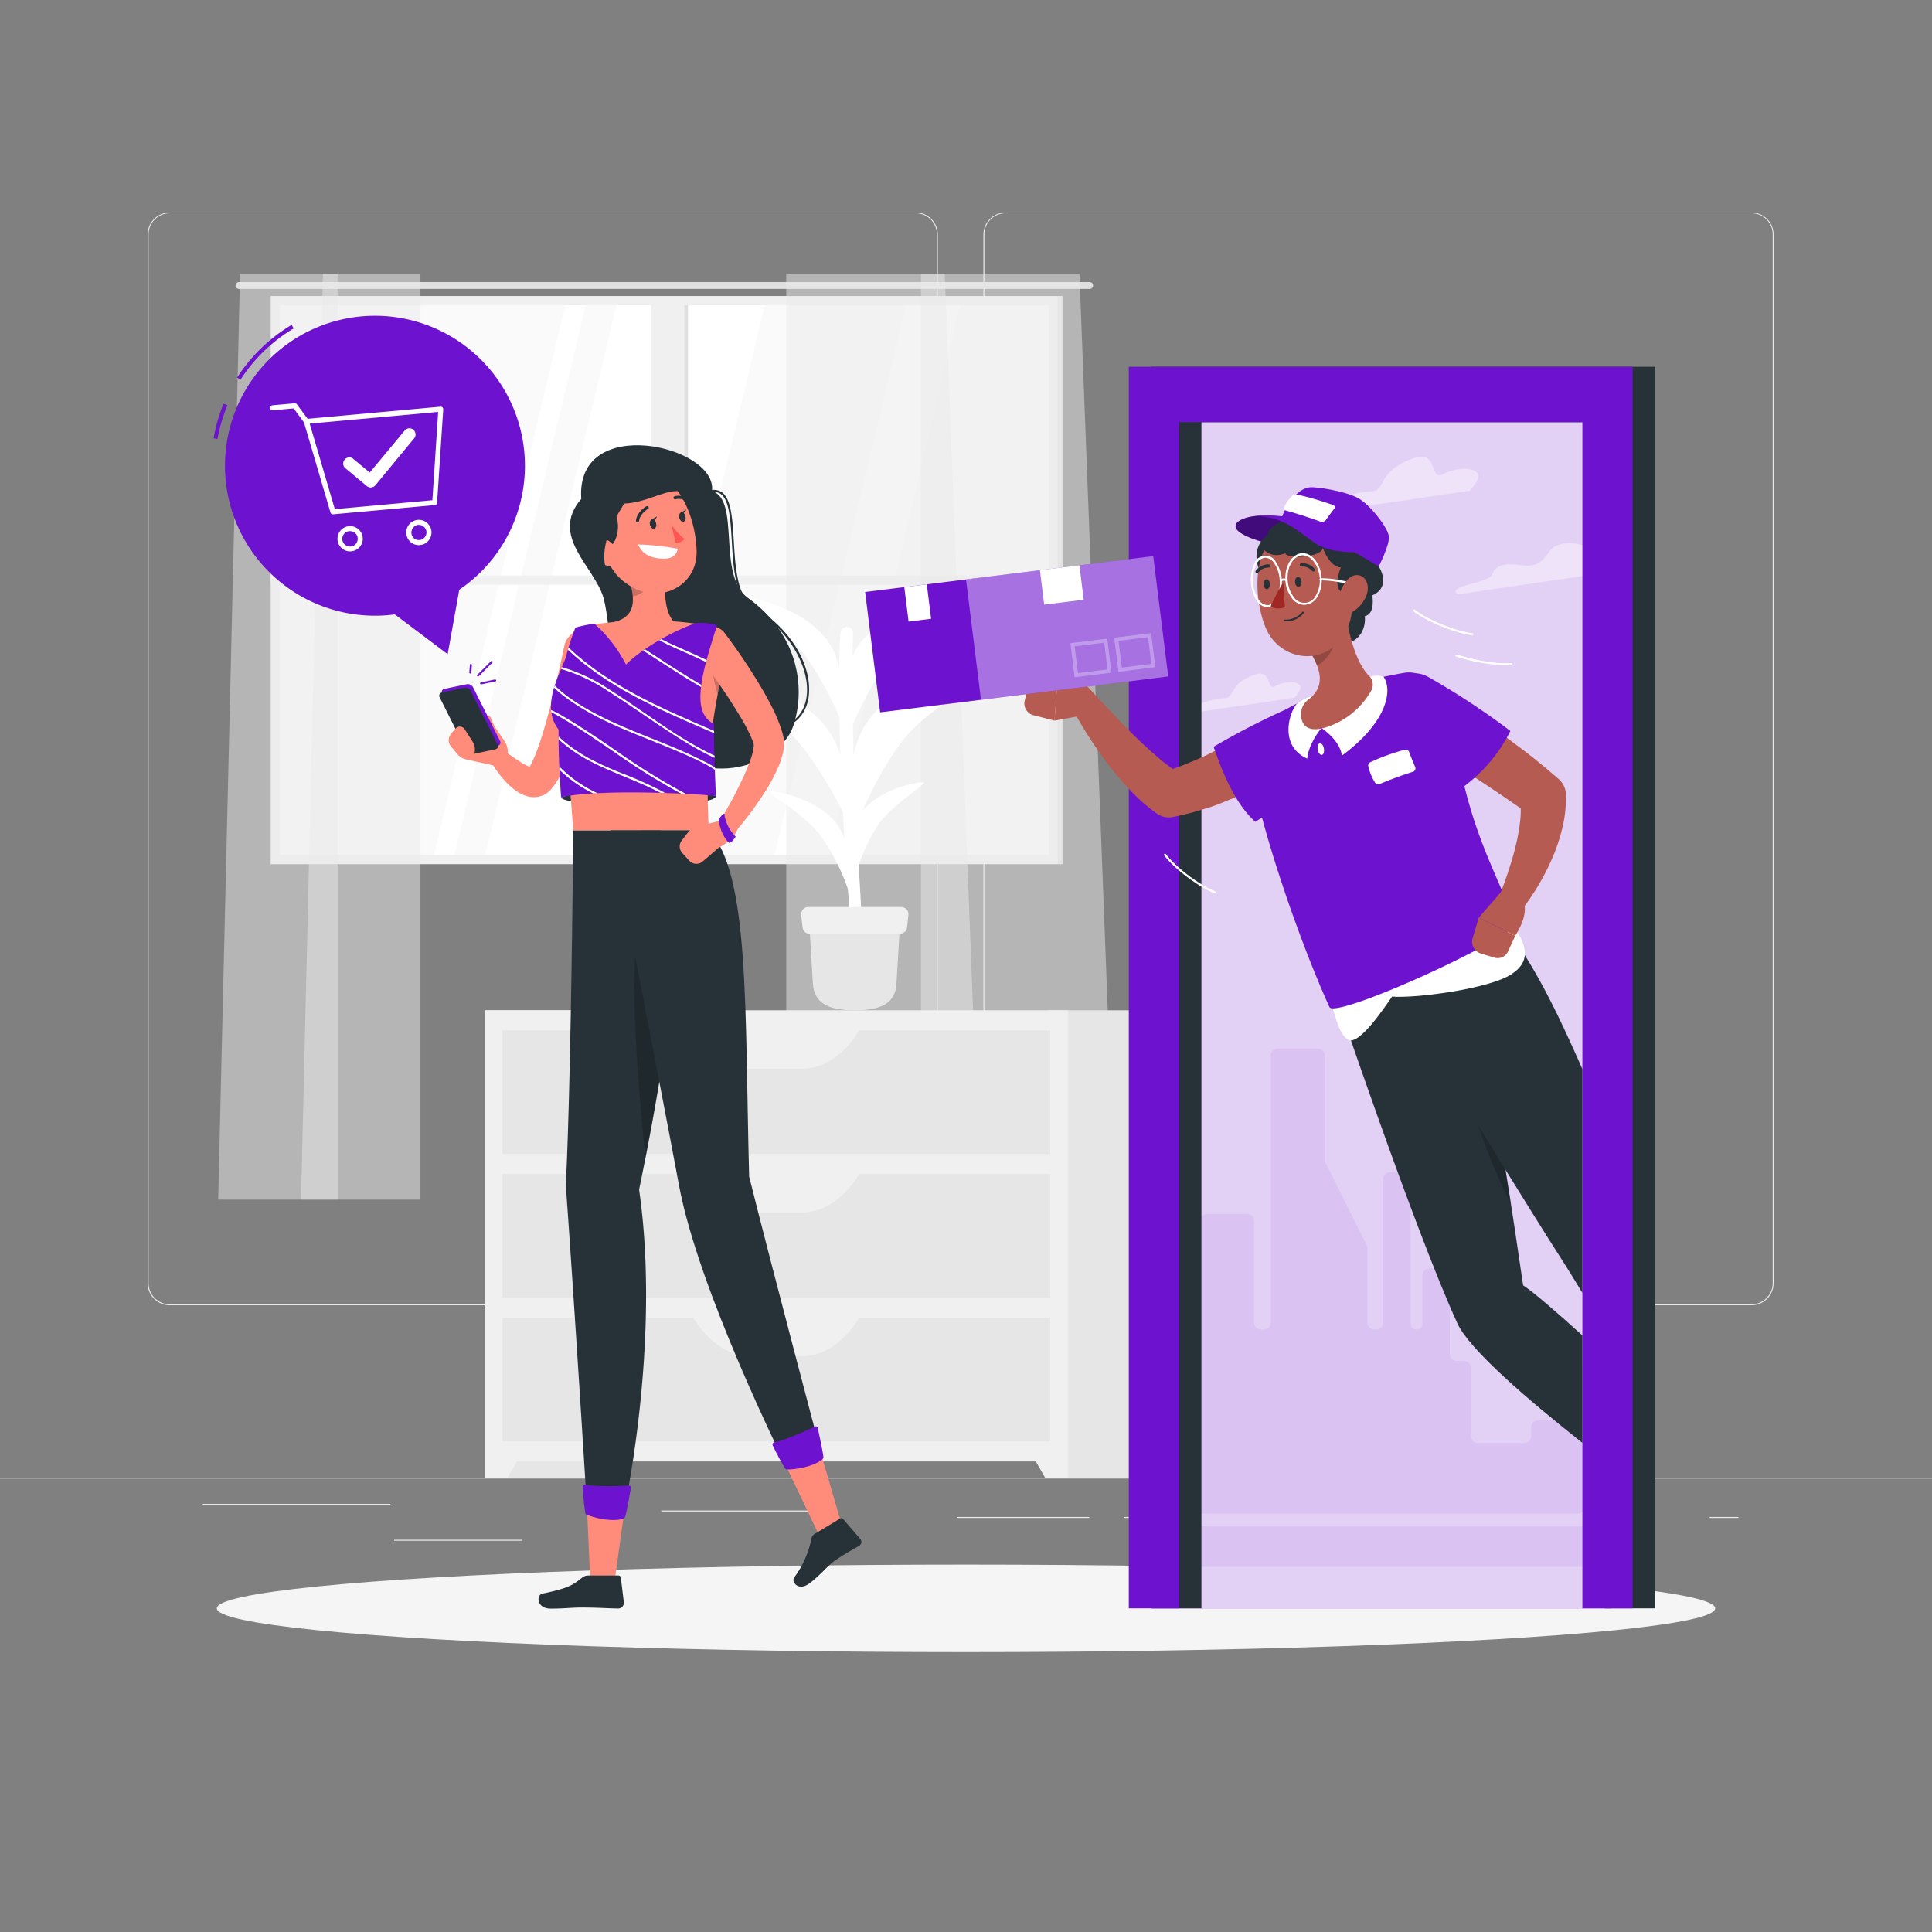 <svg xmlns="http://www.w3.org/2000/svg" viewBox="0 0 500 500"><rect x="0" y="0" width="500" height="500" fill="#808080" stroke="none"/><g id="freepik--background-complete--inject-28"><rect y="382.4" width="500" height="0.25" style="fill:#ebebeb"></rect><rect x="102.02" y="398.49" width="33.12" height="0.25" style="fill:#ebebeb"></rect><rect x="171.14" y="390.92" width="43.55" height="0.25" style="fill:#ebebeb"></rect><rect x="52.46" y="389.21" width="48.56" height="0.25" style="fill:#ebebeb"></rect><rect x="247.61" y="392.59" width="34.29" height="0.25" style="fill:#ebebeb"></rect><rect x="442.46" y="392.59" width="7.44" height="0.25" style="fill:#ebebeb"></rect><rect x="290.8" y="392.59" width="48.57" height="0.25" style="fill:#ebebeb"></rect><rect x="326.62" y="396.81" width="93.68" height="0.25" style="fill:#ebebeb"></rect><path d="M237,337.8H43.91a5.71,5.71,0,0,1-5.7-5.71V60.66A5.71,5.71,0,0,1,43.91,55H237a5.71,5.71,0,0,1,5.71,5.71V332.09A5.71,5.71,0,0,1,237,337.8ZM43.91,55.2a5.46,5.46,0,0,0-5.45,5.46V332.09a5.46,5.46,0,0,0,5.45,5.46H237a5.47,5.47,0,0,0,5.46-5.46V60.66A5.47,5.47,0,0,0,237,55.2Z" style="fill:#ebebeb"></path><path d="M453.31,337.8H260.21a5.72,5.72,0,0,1-5.71-5.71V60.66A5.72,5.72,0,0,1,260.21,55h193.1A5.71,5.71,0,0,1,459,60.66V332.09A5.71,5.71,0,0,1,453.31,337.8ZM260.21,55.2a5.47,5.47,0,0,0-5.46,5.46V332.09a5.47,5.47,0,0,0,5.46,5.46h193.1a5.47,5.47,0,0,0,5.46-5.46V60.66a5.47,5.47,0,0,0-5.46-5.46Z" style="fill:#ebebeb"></path><rect x="71.45" y="78" width="200.95" height="144.26" style="fill:#fafafa"></rect><polygon points="125.33 222.26 159.79 78 198.15 78 163.69 222.26 125.33 222.26" style="fill:#fff"></polygon><polygon points="200.25 222.26 234.71 78 248.7 78 214.24 222.26 200.25 222.26" style="fill:#fff"></polygon><polygon points="112.09 222.26 146.56 78 151.81 78 117.34 222.26 112.09 222.26" style="fill:#fff"></polygon><path d="M282,73H61.86a.89.89,0,0,0-.89.89h0a.89.89,0,0,0,.89.89H282a.89.89,0,0,0,.89-.89h0A.89.89,0,0,0,282,73Z" style="fill:#e0e0e0"></path><rect x="168.52" y="77.69" width="8.57" height="144.88" transform="translate(345.62 300.25) rotate(180)" style="fill:#f0f0f0"></rect><rect x="177.1" y="77.69" width="0.96" height="144.88" transform="translate(355.15 300.25) rotate(180)" style="fill:#e0e0e0"></rect><rect x="170.73" y="48.26" width="2.38" height="203.73" transform="translate(21.79 322.05) rotate(-90)" style="fill:#f0f0f0"></rect><path d="M273.79,221.27h0V76.61H70.06V221.27h0v2.38H273.79Zm-201.35,0V79h199V221.27Z" style="fill:#f0f0f0"></path><rect x="273.79" y="76.61" width="1.19" height="147.04" transform="translate(548.77 300.26) rotate(180)" style="fill:#e0e0e0"></rect><polygon points="238.34 70.85 238.34 310.45 288.57 310.45 279.36 70.85 238.34 70.85" style="fill:#ebebeb;opacity:0.5"></polygon><polygon points="203.48 70.85 203.48 310.45 253.71 310.45 244.5 70.85 203.48 70.85" style="fill:#ebebeb;opacity:0.5"></polygon><polygon points="87.37 70.86 87.37 310.45 56.47 310.45 62.13 70.86 87.37 70.86" style="fill:#ebebeb;opacity:0.5"></polygon><polygon points="108.81 70.86 108.81 310.45 77.91 310.45 83.58 70.86 108.81 70.86" style="fill:#ebebeb;opacity:0.5"></polygon><rect x="125.41" y="261.46" width="35.83" height="120.94" transform="translate(286.64 643.86) rotate(180)" style="fill:#e6e6e6"></rect><polygon points="131.37 382.4 125.41 382.4 125.41 371.52 137.62 371.52 131.37 382.4" style="fill:#f0f0f0"></polygon><rect x="271.22" y="261.46" width="35.83" height="120.94" transform="translate(578.26 643.86) rotate(180)" style="fill:#e6e6e6"></rect><rect x="125.41" y="261.46" width="151.01" height="116.76" transform="translate(401.83 639.68) rotate(180)" style="fill:#f0f0f0"></rect><rect x="130.03" y="266.64" width="141.76" height="32.02" transform="translate(401.83 565.29) rotate(180)" style="fill:#e6e6e6"></rect><path d="M194.22,276.59h13.39c5.82,0,11.38-3.95,15.38-10.93H178.84C182.84,272.64,188.4,276.59,194.22,276.59Z" style="fill:#f0f0f0"></path><polygon points="270.46 382.4 276.42 382.4 276.42 371.52 264.21 371.52 270.46 382.4" style="fill:#f0f0f0"></polygon><rect x="130.03" y="303.83" width="141.76" height="32.02" transform="translate(401.83 639.68) rotate(180)" style="fill:#e6e6e6"></rect><path d="M194.22,313.78h13.39c5.82,0,11.38-3.95,15.38-10.92H178.84C182.84,309.83,188.4,313.78,194.22,313.78Z" style="fill:#f0f0f0"></path><rect x="130.03" y="341.02" width="141.76" height="32.02" transform="translate(401.83 714.07) rotate(180)" style="fill:#e6e6e6"></rect><path d="M194.22,351h13.39c5.82,0,11.38-4,15.38-10.93H178.84C182.84,347,188.4,351,194.22,351Z" style="fill:#f0f0f0"></path><path d="M220.24,239.47c-2.31-23.94-3.92-62.79-2.67-75.79a1.65,1.65,0,0,1,.65-1.13h0a1.6,1.6,0,0,1,2.54,1.34c-.22,6.44-.47,22.54.9,50.3.68,13.82,1.67,23.29,1,25.28Z" style="fill:#fff"></path><path d="M213.62,188c-5.28-6.79-16.2-12.16-27.39-13-4.4-.33,13.25,8.44,20.52,17.19,5.64,6.79,11.95,18,14.06,24.09C219.58,203.66,218.9,194.77,213.62,188Z" style="fill:#fff"></path><path d="M224.67,186.51c5.47-7.61,18.08-13.46,31.73-14.12,5.36-.26-15,9.29-22.64,19.07-5.91,7.61-12,20.2-13.63,27.11C219.73,204.24,219.21,194.12,224.67,186.51Z" style="fill:#fff"></path><path d="M214,165.59c-4.17-5.67-13.37-10.32-23.13-11.28-3.83-.37,11.05,7.22,16.82,14.53,4.49,5.68,9.26,15,10.69,20C218.14,178.53,218.15,171.26,214,165.59Z" style="fill:#fff"></path><path d="M222.38,166.75c4.63-6.44,15.31-11.4,26.86-12,4.54-.22-12.72,7.87-19.16,16.16-5,6.43-10.14,17.1-11.55,23C218.19,181.76,217.75,173.2,222.38,166.75Z" style="fill:#fff"></path><path d="M216.78,213.55c-3-4.28-9.78-7.87-17-8.73-2.84-.33,8.1,5.53,12.28,11.05a53.81,53.81,0,0,1,7.64,15C219.67,223.22,219.79,217.83,216.78,213.55Z" style="fill:#fff"></path><path d="M222.25,211.14c2.62-4.24,9.09-7.82,16.3-8.68,2.84-.34-7.62,5.49-11.29,11A47.23,47.23,0,0,0,221,228.32C220.29,220.73,219.64,215.39,222.25,211.14Z" style="fill:#fff"></path><path d="M221.22,261.46h0c-5.76,0-10.52-1.2-10.85-6.95l-1-16.63H233l-1,16.63C231.74,260.26,227,261.46,221.22,261.46Z" style="fill:#e6e6e6"></path><path d="M232.89,241.66H209.54A1.86,1.86,0,0,1,207.7,240l-.36-3.2a1.86,1.86,0,0,1,1.85-2.06h24.06a1.86,1.86,0,0,1,1.84,2.06l-.35,3.2A1.86,1.86,0,0,1,232.89,241.66Z" style="fill:#f0f0f0"></path></g><g id="freepik--Shadow--inject-28"><ellipse id="freepik--path--inject-28" cx="250" cy="416.24" rx="193.89" ry="11.32" style="fill:#f5f5f5"></ellipse></g><g id="freepik--character-2--inject-28"><rect x="298.16" y="103.6" width="118.78" height="312.64" style="fill:#6D12CE"></rect><rect x="298.16" y="103.6" width="118.78" height="312.64" style="fill:#fff;opacity:0.8"></rect><g style="opacity:0.4"><path d="M419.77,144.14c-4.34.42-6.23,1.06-8-1.45s-8.33-3.05-10.52-.3-3,4.56-7.89,3.84-6.54.57-7.3,2.6-12,2.76-8.78,5L419,147.7S424.11,143.72,419.77,144.14Z" style="fill:#fff"></path><path d="M382.26,122.32c-1.34-1.41-5.29-1.36-8.86.41s-1-6.41-7.63-4.12c-9.51,3.27-7,8.48-10.94,8.55s-15.51,3.15-9.47,5l35-5.15S383.61,123.72,382.26,122.32Z" style="fill:#fff"></path><path d="M336.36,177.23c-.95-1-3.75-1-6.29.3s-.69-4.55-5.41-2.93c-6.75,2.32-5,6-7.76,6.07s-11,2.23-6.72,3.58L335,180.59S337.32,178.23,336.36,177.23Z" style="fill:#fff"></path></g><path d="M403.08,354V365.8a1.8,1.8,0,0,1-1.79,1.8h-3.23a1.79,1.79,0,0,0-1.8,1.79v2.26a1.8,1.8,0,0,1-1.8,1.8h-12a1.81,1.81,0,0,1-1.8-1.8V354a1.79,1.79,0,0,0-1.79-1.79H377a1.81,1.81,0,0,1-1.8-1.8V330.1a1.79,1.79,0,0,0-1.79-1.79H369.9a1.8,1.8,0,0,0-1.8,1.79v12.61a1.45,1.45,0,0,1-1.52,1.36h0a1.44,1.44,0,0,1-1.51-1.36V305.17a1.8,1.8,0,0,0-1.8-1.8h-3.54a1.79,1.79,0,0,0-1.79,1.8v37.1a1.8,1.8,0,0,1-1.8,1.8h-.43a1.8,1.8,0,0,1-1.8-1.8V323.09a1.75,1.75,0,0,0-.19-.81l-10.67-21.36a1.74,1.74,0,0,1-.19-.8V273.17a1.79,1.79,0,0,0-1.8-1.79H330.67a1.8,1.8,0,0,0-1.8,1.79v69.1a1.79,1.79,0,0,1-1.79,1.8h-.73a1.79,1.79,0,0,1-1.79-1.8V316a1.81,1.81,0,0,0-1.8-1.8H312.37a1.81,1.81,0,0,0-1.8,1.8v26.28a1.79,1.79,0,0,1-1.79,1.8h-1.41a1.8,1.8,0,0,0-1.8,1.8v4.52a1.8,1.8,0,0,1-1.79,1.8h-.5a1.79,1.79,0,0,0-1.8,1.79v35.93a1.79,1.79,0,0,0,1.8,1.79H408.42a1.79,1.79,0,0,0,1.79-1.79V354a1.79,1.79,0,0,0-1.79-1.79h-3.54A1.8,1.8,0,0,0,403.08,354Z" style="fill:#6D12CE;opacity:0.07"></path><rect x="298.16" y="395.01" width="118.44" height="10.48" style="fill:#6D12CE;opacity:0.07"></rect><polygon points="428.32 94.92 428.32 416.24 415.3 416.24 415.3 109.26 310.93 109.26 310.93 416.24 297.92 416.24 297.92 94.92 428.32 94.92" style="fill:#263238"></polygon><polygon points="422.53 94.92 422.53 416.24 409.52 416.24 409.52 109.26 305.15 109.26 305.15 416.24 292.13 416.24 292.13 94.92 422.53 94.92" style="fill:#6D12CE"></polygon><path d="M325,133.54c-4.47.36-10.3,3.43,2.74,7s14.8-.29,14.8-.29S337,132.57,325,133.54Z" style="fill:#6D12CE"></path><path d="M325,133.54c-4.47.36-10.3,3.43,2.74,7s14.8-.29,14.8-.29S337,132.57,325,133.54Z" style="opacity:0.4"></path><ellipse cx="347.45" cy="159.37" rx="5.38" ry="6.54" transform="matrix(0.99, -0.15, 0.15, 0.99, -20.04, 54.15)" style="fill:#263238"></ellipse><ellipse cx="330.22" cy="144.06" rx="5.38" ry="6.54" transform="matrix(0.99, -0.15, 0.15, 0.99, -17.93, 51.38)" style="fill:#263238"></ellipse><path d="M409.52,345.61v27.8c-14.45-11.41-29.23-24.18-32.3-30.83-11.12-24.16-32.46-87.51-32.46-87.51l33.6-13.74.15.68c.88,4.09,5.59,26.47,11.12,60.75,1.48,9.15,3,19.16,4.55,29.89C396.84,334.39,402.59,339.34,409.52,345.61Z" style="fill:#263238"></path><path d="M391.06,311.8c-1.75-11.23-3.44-21.36-5-30.22l-7.68-5.9A150.85,150.85,0,0,0,391.06,311.8Z" style="opacity:0.2"></path><path d="M409.52,276.68V334.6c-2-3.34-3.87-6.35-5.51-8.9-3.8-5.92-8.92-14.12-14.38-22.94C374.72,278.71,357.29,250,357.29,250l21.22-8,9.93-3.74C397.05,249.58,402.76,261.36,409.52,276.68Z" style="fill:#263238"></path><path d="M334.41,198.06c-.7.51-1.23.88-1.83,1.28s-1.17.76-1.75,1.13c-1.18.73-2.36,1.43-3.56,2.11a79.1,79.1,0,0,1-7.38,3.66c-1.25.57-2.54,1.07-3.82,1.59s-2.59,1-3.92,1.37a73,73,0,0,1-8.1,2.14l-.39.08a5.41,5.41,0,0,1-4.26-.85,47.29,47.29,0,0,1-7.23-6.39,85.1,85.1,0,0,1-5.82-6.93q-2.67-3.57-5-7.28c-1.57-2.5-3.05-5-4.42-7.66a3.3,3.3,0,0,1,5.35-3.74l.07.07c1.86,2,3.78,4.12,5.7,6.13s3.85,4,5.82,5.93,4,3.77,6,5.47a43.91,43.91,0,0,0,6,4.37l-4.66-.77c2.24-.73,4.46-1.5,6.66-2.42s4.38-1.89,6.53-3,4.27-2.2,6.36-3.4c1-.59,2.08-1.2,3.09-1.82l1.5-.95,1.38-.88.28-.18a6.6,6.6,0,0,1,7.43,10.9Z" style="fill:#b55b52"></path><path d="M336.85,181.83a192,192,0,0,0-22.77,11.44c2.33,6.73,5.57,14.74,10.8,19.42a104.11,104.11,0,0,0,13.23-10C347.24,194.83,346.39,178,336.85,181.83Z" style="fill:#6D12CE"></path><path d="M343.27,254.91c1.74,6,3,12.89,5.72,14.22s8.92-7.78,11.27-11.21c6.39.48,25.07-2.05,30.79-5.73s3.92-8.19-.66-14.52C377.85,236.41,350.68,250.33,343.27,254.91Z" style="fill:#fff"></path><path d="M363.43,174.12a134.76,134.76,0,0,0-26.51,7.43c-9.23,3.73-14,11.24-12.34,21.06,2,11.8,11,39.28,19.47,58,1.47,3.22,45.77-16.9,47.91-21.33-3.49-12.25-12.57-23.92-16.09-53.18C375.15,180.07,369.34,173.1,363.43,174.12Z" style="fill:#6D12CE"></path><path d="M354.6,197.28a53.38,53.38,0,0,1,8.95-3.25.94.94,0,0,1,1.14.59c.34.92.94,2.47,1.54,3.84a.94.94,0,0,1-.59,1.29c-2.34.71-6.16,2.11-8.6,3.17a1,1,0,0,1-1.18-.38,13.67,13.67,0,0,1-1.74-4.2A.94.94,0,0,1,354.6,197.28Z" style="fill:#fff"></path><path d="M342.63,193.73c.14.83-.09,1.56-.53,1.64s-.92-.53-1.07-1.36.09-1.56.53-1.64S342.48,192.9,342.63,193.73Z" style="fill:#fff"></path><path d="M376.67,182.13c2.43,1.42,4.66,2.85,6.93,4.36s4.47,3,6.65,4.65,4.35,3.23,6.48,4.93,4.21,3.44,6.28,5.23l.36.31a5.42,5.42,0,0,1,1.87,3.85,32.69,32.69,0,0,1-.95,9,47.72,47.72,0,0,1-2.7,7.93,62.09,62.09,0,0,1-3.72,7.16,57.52,57.52,0,0,1-4.61,6.59,3.3,3.3,0,0,1-5.62-3.29l.08-.18c.84-2.14,1.73-4.48,2.48-6.73s1.46-4.54,2-6.8a49.55,49.55,0,0,0,1.21-6.64,25.15,25.15,0,0,0-.05-6l2.23,4.16c-4.19-3-8.48-5.89-12.81-8.75l-13-8.48-.07,0a6.6,6.6,0,0,1,6.94-11.23Z" style="fill:#b55b52"></path><path d="M369.61,175.18a190.55,190.55,0,0,1,21.27,14,40.26,40.26,0,0,1-13.56,15.44s-4.12-1-11.41-8.9C357.77,186.87,360.58,170.26,369.61,175.18Z" style="fill:#6D12CE"></path><path d="M388.47,230.87l-5.77,6.6,9.43,4.72s4.51-6.64,1.43-9.72Z" style="fill:#b55b52"></path><path d="M383.17,246.74l3.57,1.09a2.93,2.93,0,0,0,3.54-1.62l1.85-4-9.43-4.72-1.6,5.36A3.15,3.15,0,0,0,383.17,246.74Z" style="fill:#b55b52"></path><path d="M342,188.42s4.81,3.09,5.27,7.14c11.47-8.45,13.3-16.74,10.8-20.39a4.91,4.91,0,0,0-3.49,0S351.06,182.39,342,188.42Z" style="fill:#fff"></path><path d="M342,188.42s-3.33,3.88-3.69,7.91c-7.34-3.3-4.68-11.91-2.7-14.2a14.06,14.06,0,0,1,4.15-2.07S337.11,183.37,342,188.42Z" style="fill:#fff"></path><path d="M347.9,155.6c.57,5.65,2.31,15.2,6.45,19.36a3.15,3.15,0,0,1,.46,3.87,20.51,20.51,0,0,1-11.3,9.29c-5.39,1.8-6.87-.76-6.8-3.5a4.62,4.62,0,0,1,1.88-3.55c4.68-3.53,3-8.07.63-12.11Z" style="fill:#b55b52"></path><path d="M344.37,161.05,339.23,169a20.24,20.24,0,0,1,1.6,3.19c2.5-1.15,5.22-5.05,4.67-7.85A9.58,9.58,0,0,0,344.37,161.05Z" style="opacity:0.2"></path><path d="M349.31,146.23c.75,8.66,1.63,13.69-2,18.81-5.46,7.71-16.49,5.55-19.79-2.67-3-7.4-3.69-20.33,4.1-25.14A11.53,11.53,0,0,1,349.31,146.23Z" style="fill:#b55b52"></path><path d="M334.3,134.49c-4.87.48-7.19,3.37-5.92,4.81-4.29.77-.39,6,4.24,3.85.4,1.67,9.61,1.11,9.7-1.4,2.09,5.43,4.71,5.08,4.71,5.08s-2.72,6,1.18,6.78c0,3.39,2.45,6.36,5,5.85,2.83-.58,1.93-5.37,1.93-5.37,5.16-2.29,1.69-7.48,1.69-7.48C356.75,140.85,344.77,128.13,334.3,134.49Z" style="fill:#263238"></path><path d="M328,157.16a3.57,3.57,0,0,1-2.84-1.83,9.43,9.43,0,0,1-1.42-4.6,9.31,9.31,0,0,1,.83-4.73,3.06,3.06,0,0,1,5.74-.37,9.43,9.43,0,0,1,1.43,4.59h0c.23,3.68-1.37,6.79-3.58,6.93Zm-.53-12.82h-.12a3,3,0,0,0-2.3,1.89,9.72,9.72,0,0,0,.56,8.78,3,3,0,0,0,2.52,1.59c1.91-.12,3.28-3,3.07-6.35a8.93,8.93,0,0,0-1.34-4.33A3,3,0,0,0,327.47,144.34Z" style="fill:#fff"></path><path d="M337.55,156.55a4.17,4.17,0,0,1-3.24-1.79,8.26,8.26,0,0,1-1.64-4.6c-.24-3.67,1.67-6.8,4.25-7s4.87,2.7,5.1,6.38a8.22,8.22,0,0,1-1,4.77,4.1,4.1,0,0,1-3.21,2.2Zm-.41-12.82H337c-2.28.15-4,3-3.75,6.4a7.89,7.89,0,0,0,1.52,4.3,3.27,3.27,0,0,0,5.79-.37,7.75,7.75,0,0,0,1-4.46C341.27,146.31,339.34,143.73,337.14,143.73Z" style="fill:#fff"></path><path d="M331.47,150.51a.27.27,0,0,1-.18-.47,1.64,1.64,0,0,1,1.77-.14.28.28,0,0,1,.12.37.27.27,0,0,1-.36.12,1.11,1.11,0,0,0-1.18.06A.27.27,0,0,1,331.47,150.51Z" style="fill:#fff"></path><path d="M349.56,151.25h-.06c-5.82-1.31-7.66-1-7.67-1a.27.27,0,0,1-.12-.53c.08,0,1.93-.38,7.91,1a.26.26,0,0,1,.2.32A.27.27,0,0,1,349.56,151.25Z" style="fill:#fff"></path><path d="M353.61,154.12a8.44,8.44,0,0,1-4.05,4.49c-2.36,1.11-3.68-1.18-3.14-3.88.49-2.42,2.3-5.92,4.73-5.9S354.6,151.63,353.61,154.12Z" style="fill:#b55b52"></path><path d="M336.81,150.51c.05.7-.28,1.31-.74,1.35s-.86-.49-.91-1.2.27-1.31.73-1.35S336.75,149.8,336.81,150.51Z" style="fill:#263238"></path><path d="M328.65,151.13c.05.7-.28,1.31-.73,1.35s-.87-.49-.92-1.2.27-1.31.73-1.35S328.6,150.42,328.65,151.13Z" style="fill:#263238"></path><path d="M332.09,150.72a60.4,60.4,0,0,0-3.24,6.16c1.25,1.12,3.69.3,3.69.3Z" style="fill:#a02724"></path><path d="M333.36,160.81a5.89,5.89,0,0,0,4.05-2.18.22.22,0,0,0-.05-.29.19.19,0,0,0-.28,0,5.64,5.64,0,0,1-4.61,2,.21.21,0,0,0-.22.2.2.2,0,0,0,.2.21A6.81,6.81,0,0,0,333.36,160.81Z" style="fill:#263238"></path><path d="M340,147.88a.46.46,0,0,0,.18-.1.42.42,0,0,0,0-.59,3.94,3.94,0,0,0-3.46-1.39.41.41,0,0,0,.12.82h0a3.17,3.17,0,0,1,2.72,1.13A.41.41,0,0,0,340,147.88Z" style="fill:#263238"></path><path d="M325.28,148.35a.43.43,0,0,0,.36-.15,3.28,3.28,0,0,1,2.68-1.32.43.43,0,0,0,.46-.37.42.42,0,0,0-.36-.46,4.14,4.14,0,0,0-3.41,1.63.42.42,0,0,0,.05.58A.33.33,0,0,0,325.28,148.35Z" style="fill:#263238"></path><path d="M281.53,184.92l-8.62,1.57.78-10.51s8-.47,9.08,3.76Z" style="fill:#b55b52"></path><path d="M265.19,181.33l.89-3.62a3,3,0,0,1,3.21-2.22l4.4.49-.78,10.51-5.43-1.38A3.15,3.15,0,0,1,265.19,181.33Z" style="fill:#b55b52"></path><path d="M331.5,134.46c1.73-4.83,4.65-7.94,7.32-8.33,1.79-.25,9.24,1,12.47,2.68s7.91,7.76,8.15,10-2.65,7.83-2.65,7.83S343.82,138.19,331.5,134.46Z" style="fill:#6D12CE"></path><path d="M335.71,128a77.37,77.37,0,0,1,9.28,2.7c.45.18.6.57.34.9-.51.65-1.53,2-2.22,3a1.33,1.33,0,0,1-1.48.36c-2.27-.84-6.17-2.11-8.78-2.82-.47-.13-.69-.47-.55-.81a10,10,0,0,1,2.2-3.07A1.41,1.41,0,0,1,335.71,128Z" style="fill:#fff"></path><path d="M324.58,133.58c9.62,0,13.13,6.33,18.11,8.18s13.17.92,13.17.92S339.16,131.78,324.58,133.58Z" style="fill:#6D12CE"></path><rect x="225.54" y="148.45" width="75.14" height="31.39" transform="translate(544.5 294.5) rotate(172.9)" style="fill:#6D12CE"></rect><rect x="251.76" y="146.82" width="48.83" height="31.39" transform="translate(570.31 289.64) rotate(172.9)" style="fill:#fff;opacity:0.4"></rect><path d="M289.46,173.85l-1.1-8.81,9.55-1.19,1.09,8.81Zm0-8,.87,6.92,7.65-.95-.86-6.93Z" style="fill:#fff;opacity:0.3"></path><path d="M278.11,175.27l-1.1-8.81,9.54-1.19,1.1,8.81Zm0-8,.86,6.92,7.66-.95-.86-6.92Z" style="fill:#fff;opacity:0.3"></path><rect x="269.63" y="146.91" width="10.3" height="8.98" transform="translate(566.18 267.66) rotate(172.9)" style="fill:#fff"></rect><rect x="234.57" y="151.55" width="5.87" height="8.98" transform="translate(492.47 281.53) rotate(172.9)" style="fill:#fff"></rect><path d="M381,164.41h0c-4.56-.59-11.78-3.54-15.14-6.19a.27.27,0,1,1,.34-.42c3.3,2.6,10.38,5.5,14.87,6.07a.27.27,0,0,1,.23.31A.26.26,0,0,1,381,164.41Z" style="fill:#fff"></path><path d="M314.41,231.19a.19.19,0,0,1-.1,0c-4.26-1.73-10.48-6.43-13.05-9.85a.28.28,0,0,1,.44-.33c2.52,3.36,8.63,8,12.82,9.68a.28.28,0,0,1,.14.36A.27.27,0,0,1,314.41,231.19Z" style="fill:#fff"></path><path d="M389.52,172.18a48,48,0,0,1-12.65-2.25.27.27,0,1,1,.16-.52c2.58.79,9.14,2.59,14.08,2.16a.27.27,0,0,1,.3.24.28.28,0,0,1-.25.3C390.63,172.15,390.08,172.18,389.52,172.18Z" style="fill:#fff"></path></g><g id="freepik--character-1--inject-28"><path d="M150.43,129.11c-8.33,9.64,3.45,17.51,5.75,25.63s.94,25.61,11.27,35.61c16.08,15.6,34.63,6.81,37.79-2.31s2-23.44-11.67-33.3c-8.17-5.88-1.78-25.33-9.31-27.66C185.79,115.35,148.84,106.84,150.43,129.11Z" style="fill:#263238"></path><path d="M205,187.26a.26.26,0,0,1-.22-.12.27.27,0,0,1,.08-.36c2.67-1.72,4.1-4.78,4-8.61-.12-6.26-4.57-15.14-14.24-20.88-4.37-2.59-4.82-10.32-5.23-17.14-.31-5.37-.61-10.45-2.71-12.19a3,3,0,0,0-2.36-.62.26.26,0,0,1-.3-.23.27.27,0,0,1,.23-.29,3.56,3.56,0,0,1,2.77.73c2.26,1.89,2.57,7.08,2.89,12.57.4,6.69.85,14.27,5,16.72,8.66,5.14,14.35,13.51,14.49,21.32.08,4-1.44,7.24-4.27,9.06A.23.23,0,0,1,205,187.26Z" style="fill:#263238"></path><path d="M131.48,196.7l-3.18,1.52-7.67-1.68a4.08,4.08,0,0,1-2.25-1.37l-1.68-2a2.49,2.49,0,0,1,0-3.19l1.75-2.06a2.48,2.48,0,0,1,3.45-.33l4.24,3.4S131.27,192.61,131.48,196.7Z" style="fill:#ff8b7b"></path><polygon points="158.86 410.67 152.83 410.68 151.81 387.99 161.97 388.24 158.86 410.67" style="fill:#ff8b7b"></polygon><path d="M148.36,214.88s-.53,63-1.86,90.38a20,20,0,0,0,0,2.45c2,27.47,5.28,80.28,5.28,80.28l10.23.26s8.92-42.17,3.39-80.37c8.87-43.2,13.66-81.75,5.62-93Z" style="fill:#263238"></path><path d="M150.8,384.81a62.73,62.73,0,0,0,.69,6.83.54.54,0,0,0,.33.36c4.76,1.86,9.52,1.57,9.91.66s1.21-5.74,1.54-7.57a.53.53,0,0,0-.56-.63c-2,.11-8,.37-11.29-.21A.53.53,0,0,0,150.8,384.81Z" style="fill:#6D12CE"></path><path d="M165.5,239.89c-3.1,10.52-.08,44.31,1.54,59.91,2.21-11.27,4.09-22.11,5.48-32.1Z" style="opacity:0.2"></path><path d="M152.15,407.74H160a.64.64,0,0,1,.67.58l.79,6.43a1.48,1.48,0,0,1-1.49,1.53c-3.45-.06-5.11-.25-9.47-.25-2.68,0-4.31.28-8,.28s-3.71-3.55-2.15-3.87c7-1.46,7.89-2.26,10.32-4.16A2.41,2.41,0,0,1,152.15,407.74Z" style="fill:#263238"></path><path d="M151.33,163.49a4.39,4.39,0,0,0-5.19,3.37v0c-.84,3.92-1.75,7.93-2.69,11.87s-2,7.86-3.16,11.64c-.59,1.88-1.23,3.73-1.94,5.45a23.32,23.32,0,0,1-1.12,2.34c-.06.09-.11.19-.17.29a18,18,0,0,1-2-1c-1.55-1-3.21-2.16-4.78-3.31l-.11-.08a2.2,2.2,0,0,0-3.21,2.87,27.22,27.22,0,0,0,4,5.45,17.13,17.13,0,0,0,2.84,2.45,10,10,0,0,0,2.1,1.06,6.39,6.39,0,0,0,3.46.29,5.85,5.85,0,0,0,2.14-.91,6.84,6.84,0,0,0,.85-.72,2.89,2.89,0,0,0,.24-.27l.19-.22a15,15,0,0,0,1.24-1.69,28.72,28.72,0,0,0,1.74-3.16c1-2.06,1.77-4.09,2.5-6.12,1.45-4.06,2.58-8.13,3.66-12.2.55-2,1-4.08,1.48-6.13s.91-4.08,1.29-6.2A4.38,4.38,0,0,0,151.33,163.49Z" style="fill:#ff8b7b"></path><path d="M145.23,206.33c0,2.58,40.06,3.08,40.06-.32l-20.47-5.22-19.59,5.54" style="fill:#263238"></path><path d="M152.59,161.8a91.29,91.29,0,0,1,31.88.32,4.57,4.57,0,0,1,3.75,5.51c-5.66,25.37-5.34,33.89-4.79,47.25H148.37c-1.76-22.28-2.68-35-2.92-42.22C145.27,167.16,147.14,162.61,152.59,161.8Z" style="fill:#ff8b7b"></path><path d="M184.37,169.17a27.25,27.25,0,0,0,1.38,10.45c.44-2.41,1-5,1.56-7.83Z" style="opacity:0.2"></path><path d="M173,143.28c-1,5.08-2,14.38,1.56,17.77,0,0-1.39,5.15-10.82,5.15-10.37,0-5-5.15-5-5.15,5.66-1.35,5.52-5.55,4.53-9.5Z" style="fill:#ff8b7b"></path><path d="M169,146.66l-5.73,4.89a16.25,16.25,0,0,1,.48,2.8c2.17-.31,5.14-2.69,5.37-4.95A7.78,7.78,0,0,0,169,146.66Z" style="opacity:0.2"></path><path d="M154.54,136.76c2.46,8.12,3.33,11.62,8.5,14.86,7.78,4.88,17.22.07,17.24-8.62,0-7.83-4-19.81-12.88-21.17A11.58,11.58,0,0,0,154.54,136.76Z" style="fill:#ff8b7b"></path><path d="M155.43,142.41c3.95.29,5.63-6.06,3.71-9.56S150.15,136.43,155.43,142.41Z" style="fill:#263238"></path><path d="M153.27,128.29c12.48,6.7,20-5.84,26.54.82C176.6,119.84,158.94,115.88,153.27,128.29Z" style="fill:#263238"></path><path d="M175.37,142a66.37,66.37,0,0,0-10.23-1.1c.81,1.89,2.4,3.5,6.27,3.69S175.37,142,175.37,142Z" style="fill:#fff"></path><polygon points="218.15 395.72 212.1 397.57 203.27 379.07 212.58 376.52 218.15 395.72" style="fill:#ff8b7b"></polygon><path d="M210.79,397l6.62-4a.61.61,0,0,1,.79.12l4.45,5.18a1.17,1.17,0,0,1-.29,1.75c-2.51,1.46-3,1.68-6.11,3.69-1.88,1.23-4.52,4.56-7.12,6.27s-4.38-.64-3.61-1.74a25,25,0,0,0,4.5-10.19A1.66,1.66,0,0,1,210.79,397Z" style="fill:#263238"></path><path d="M158,214.88s12.89,65.91,17.75,92c5.05,27.14,27.54,72.18,27.54,72.18l9.33-2.56s-12.78-48.14-18.74-72c-1.16-43.2.22-78.39-10.43-89.64Z" style="fill:#263238"></path><path d="M200,374.1a63.36,63.36,0,0,0,3.23,6,.59.59,0,0,0,.45.21c5.1-.09,9.4-2.16,9.41-3.15,0-.83-1.06-5.78-1.45-7.59a.53.53,0,0,0-.76-.37c-1.81.86-7.22,3.37-10.52,4.09A.53.53,0,0,0,200,374.1Z" style="fill:#6D12CE"></path><path d="M168.21,135.82c.16.68.65,1.13,1.09,1s.66-.73.5-1.4-.64-1.13-1.08-1S168.05,135.15,168.21,135.82Z" style="fill:#263238"></path><path d="M175.8,134c.16.67.65,1.13,1.09,1s.66-.73.5-1.41-.64-1.13-1.08-1S175.64,133.35,175.8,134Z" style="fill:#263238"></path><path d="M176.12,132.7l1.5-.85S177.1,133.31,176.12,132.7Z" style="fill:#263238"></path><path d="M173.75,135.79a18.11,18.11,0,0,0,3.41,3.71,3,3,0,0,1-2.29,1Z" style="fill:#ff5652"></path><path d="M153.81,143.94a6.24,6.24,0,0,0,3.95,2.63c2.14.4,3-1.55,2.27-3.48-.68-1.72-2.6-4-4.67-3.55A2.78,2.78,0,0,0,153.81,143.94Z" style="fill:#ff8b7b"></path><path d="M152.38,128.29c3.92-5.91,9.32-2,10.28-.66s-9.7,11.73-5.14,21.78C152.12,146.66,147.76,137.17,152.38,128.29Z" style="fill:#263238"></path><path d="M165.08,135.18a.39.39,0,0,0,.32-.35c.17-1.87,2.26-3.09,2.28-3.1a.41.41,0,0,0,.15-.55.4.4,0,0,0-.55-.15c-.11.06-2.48,1.44-2.69,3.72a.4.4,0,0,0,.37.44A.25.25,0,0,0,165.08,135.18Z" style="fill:#263238"></path><path d="M177.9,129.92a.4.4,0,0,0,.3-.72,4,4,0,0,0-3.62-.76.39.39,0,0,0-.25.52.4.4,0,0,0,.51.25h0a3.2,3.2,0,0,1,2.86.63A.5.5,0,0,0,177.9,129.92Z" style="fill:#263238"></path><path d="M202.9,191.85c0-.26-.05-.54-.1-.83l-.08-.44-.07-.3c-.1-.36-.19-.75-.3-1.08a42,42,0,0,0-3.09-7.23c-1.14-2.22-2.39-4.33-3.68-6.4-2.57-4.16-5.27-8.1-8.24-12a4.38,4.38,0,0,0-7,5.21l0,.05c2.67,3.72,5.39,7.57,7.94,11.39,1.26,1.93,2.48,3.87,3.63,5.8a41.9,41.9,0,0,1,2.86,5.67c.1.22.15.42.22.62l.05.13h0s0,0,0,.06a2.64,2.64,0,0,1,0,.83,13.91,13.91,0,0,1-.63,2.72,51.21,51.21,0,0,1-2.52,6.1c-1,2.06-2,4.12-3.16,6.15s-2.27,4.1-3.41,6.11l0,0a2.18,2.18,0,0,0,3.51,2.54,93.5,93.5,0,0,0,8.89-11.6,47.68,47.68,0,0,0,3.64-6.72,21,21,0,0,0,1.33-4.1A11.29,11.29,0,0,0,202.9,191.85Z" style="fill:#ff8b7b"></path><path d="M168.53,134.5l1.51-.85S169.51,135.11,168.53,134.5Z" style="fill:#263238"></path><path d="M146.43,170.16a59.54,59.54,0,0,1,2.49-7.74,32.43,32.43,0,0,1,4.91-1A35.9,35.9,0,0,1,162,172c4.49-4.53,13.06-9.11,18.29-10.79a14,14,0,0,1,5.27.66c-3.56,11.24-7.19,22.56-.75,25.46-.11,5.34.2,12,.46,18.66-6.09-.66-30.25-1.82-40.06.32-.5-6.79-.69-12.57-.65-17.5C140,183,144.54,175.07,146.43,170.16Z" style="fill:#6D12CE"></path><path d="M174.71,167.12c-1.12-.5-2.32-1.07-3.54-1.72l-.54.3c1.34.72,2.65,1.35,3.86,1.9.88.4,1.77.79,2.67,1.18,1.87.82,3.75,1.66,5.59,2.57.05-.17.09-.34.14-.52-1.82-.89-3.68-1.72-5.52-2.53Z" style="fill:#fff"></path><path d="M166.67,184.43c-2.95-2-6-4.12-9.07-6.05a44.92,44.92,0,0,0-12.2-5.73l-.21.49a44,44,0,0,1,12.13,5.69c3.06,1.92,6.11,4,9.05,6,5.9,4,12,8.22,18.55,11.31,0-.2,0-.39,0-.58C178.46,192.53,172.48,188.42,166.67,184.43Z" style="fill:#fff"></path><path d="M184.81,189.74v-.57l-.91-.39c-13-5.61-26.5-11.41-36.76-21.19-.06.19-.11.38-.17.57,10.31,9.73,23.73,15.51,36.72,21.1Z" style="fill:#fff"></path><path d="M169.72,170.48c3.81,2.48,7.71,5,11.73,7.33,0-.19.05-.37.07-.56-3.94-2.29-7.77-4.77-11.51-7.21l-3.09-2-.46.33Z" style="fill:#fff"></path><path d="M153.91,197a37.84,37.84,0,0,1-9.34-6.38c0,.24,0,.49,0,.73a39,39,0,0,0,9.1,6.12c2.68,1.34,5.49,2.5,8.21,3.63,3,1.24,6.11,2.54,9.05,4.08l1.18,0a102.71,102.71,0,0,0-10-4.6C159.38,199.52,156.57,198.36,153.91,197Z" style="fill:#fff"></path><path d="M154.66,205.29a33.24,33.24,0,0,1-9.9-6.91c0,.27,0,.54,0,.81a33.68,33.68,0,0,0,8.81,6.16Z" style="fill:#fff"></path><path d="M182.38,197.12c-4.47-2.3-9.23-4.21-13.83-6.05-7.4-3-15.05-6-21.56-10.78a26.94,26.94,0,0,1-3.42-2.9c-.06.19-.13.38-.18.57a26.78,26.78,0,0,0,3.29,2.75c6.57,4.79,14.25,7.87,21.68,10.84,4.59,1.84,9.34,3.74,13.78,6a28.09,28.09,0,0,1,2.89,1.69l0-.64A29.7,29.7,0,0,0,182.38,197.12Z" style="fill:#fff"></path><path d="M159.05,194c-4.63-3.15-9.42-6.41-14.36-9.23a17.4,17.4,0,0,0-2.07-1c0,.19,0,.39.06.58.6.27,1.19.59,1.75.91,4.92,2.81,9.7,6.07,14.32,9.21a178.29,178.29,0,0,0,17.65,11l1.25.06A168.65,168.65,0,0,1,159.05,194Z" style="fill:#fff"></path><path d="M191.07,213.4,187.84,212l-7.61,2a4.12,4.12,0,0,0-2.2,1.45l-1.6,2.09a2.49,2.49,0,0,0,.13,3.2l1.82,2a2.49,2.49,0,0,0,3.46.22l4.13-3.55S190.92,217,191.07,213.4Z" style="fill:#ff8b7b"></path><path d="M186,212.17c.13,1.76,1.19,4.74,2.76,6,.88-.28,1.62-1.66,1.62-1.66a10.06,10.06,0,0,1-2.93-6A3.94,3.94,0,0,0,186,212.17Z" style="fill:#6D12CE"></path><path d="M131.26,195.52c.89-3.52-2.58-5.15-4.12-9.47-.57-1.6-1.66-.79-1.73.95a17.67,17.67,0,0,0,1.34,6.1Z" style="fill:#ff8b7b"></path><path d="M128.81,193l-5.8,1.22a1.57,1.57,0,0,1-1.63-.82l-6.95-13.84a.85.85,0,0,1,.58-1.28l5.8-1.21a1.56,1.56,0,0,1,1.63.81l6.95,13.84A.84.84,0,0,1,128.81,193Z" style="fill:#6D12CE"></path><path d="M121.7,174.32h0a.25.25,0,0,1-.24-.28l.15-2a.26.26,0,0,1,.28-.24.27.27,0,0,1,.24.28l-.15,2A.26.26,0,0,1,121.7,174.32Z" style="fill:#6D12CE"></path><path d="M123.72,175.09a.27.27,0,0,1-.18-.08.27.27,0,0,1,0-.37l3.52-3.52a.27.27,0,0,1,.37,0,.25.25,0,0,1,0,.37L123.91,175A.27.27,0,0,1,123.72,175.09Z" style="fill:#6D12CE"></path><path d="M124.51,177.11a.27.27,0,0,1-.26-.21.26.26,0,0,1,.21-.3l3.63-.76a.26.26,0,0,1,.11.51l-3.64.76Z" style="fill:#6D12CE"></path><path d="M128.17,193.93l-5.79,1.22a1.59,1.59,0,0,1-1.64-.81L113.8,180.5a.84.84,0,0,1,.58-1.28l5.79-1.22a1.59,1.59,0,0,1,1.64.81l6.95,13.84A.85.85,0,0,1,128.17,193.93Z" style="fill:#263238"></path><path d="M116.73,189.94l1.14-1.36a1.48,1.48,0,0,1,2.4.16l2,3.12a4,4,0,0,1,.05,4.25l-.17.28Z" style="fill:#ff8b7b"></path></g><g id="freepik--speech-bubble--inject-28"><path d="M62.24,98.27l-.87-.56A42.85,42.85,0,0,1,75.48,84.08L76,85A42,42,0,0,0,62.24,98.27Z" style="fill:#6D12CE"></path><path d="M56.29,113.61l-1-.18a41.55,41.55,0,0,1,2.57-8.94l1,.39A41.47,41.47,0,0,0,56.29,113.61Z" style="fill:#6D12CE"></path><path d="M135.85,120.59A38.81,38.81,0,1,0,102.17,159l13.69,10.3,3-16.68A38.73,38.73,0,0,0,135.85,120.59Z" style="fill:#6D12CE"></path><path d="M86.15,133.11a.64.64,0,0,1-.62-.47l-6.88-23.39a.67.67,0,0,1,.09-.55.64.64,0,0,1,.48-.28L114,105.25a.63.63,0,0,1,.51.18.65.65,0,0,1,.2.51l-1.59,24.16a.66.66,0,0,1-.59.61L86.21,133.1Zm-6-23.47,6.5,22.12,25.25-2.3,1.5-22.85Zm32.36,20.42h0Z" style="fill:#fff"></path><path d="M79.28,109.71a.64.64,0,0,1-.52-.26L76,105.7l-5.38.49a.66.66,0,0,1-.71-.59.66.66,0,0,1,.59-.71l5.75-.52a.67.67,0,0,1,.58.26l3,4.05a.64.64,0,0,1-.14.9A.6.6,0,0,1,79.28,109.71Z" style="fill:#fff"></path><path d="M90.61,142.7a3.27,3.27,0,1,1,3.26-3.57h0a3.26,3.26,0,0,1-3,3.55Zm0-5.25h-.18a2,2,0,1,0,2.14,1.79h0A2,2,0,0,0,90.62,137.45Z" style="fill:#fff"></path><path d="M108.4,141.08a3.26,3.26,0,0,1-2.09-.76,3.29,3.29,0,0,1-.42-4.61,3.27,3.27,0,0,1,5.77,1.8h0a3.27,3.27,0,0,1-3,3.55Zm0-5.25h-.18a2,2,0,0,0-1.08,3.48,1.94,1.94,0,0,0,1.44.45,2,2,0,0,0,1.79-2.14h0A2,2,0,0,0,108.4,135.83Z" style="fill:#fff"></path><path d="M95.92,126.16a1.61,1.61,0,0,1-1-.37l-5.67-4.72a1.6,1.6,0,0,1,2-2.46l4.44,3.69,9.14-11a1.6,1.6,0,0,1,2.47,2L97.15,125.59A1.59,1.59,0,0,1,95.92,126.16Z" style="fill:#fff"></path></g></svg>